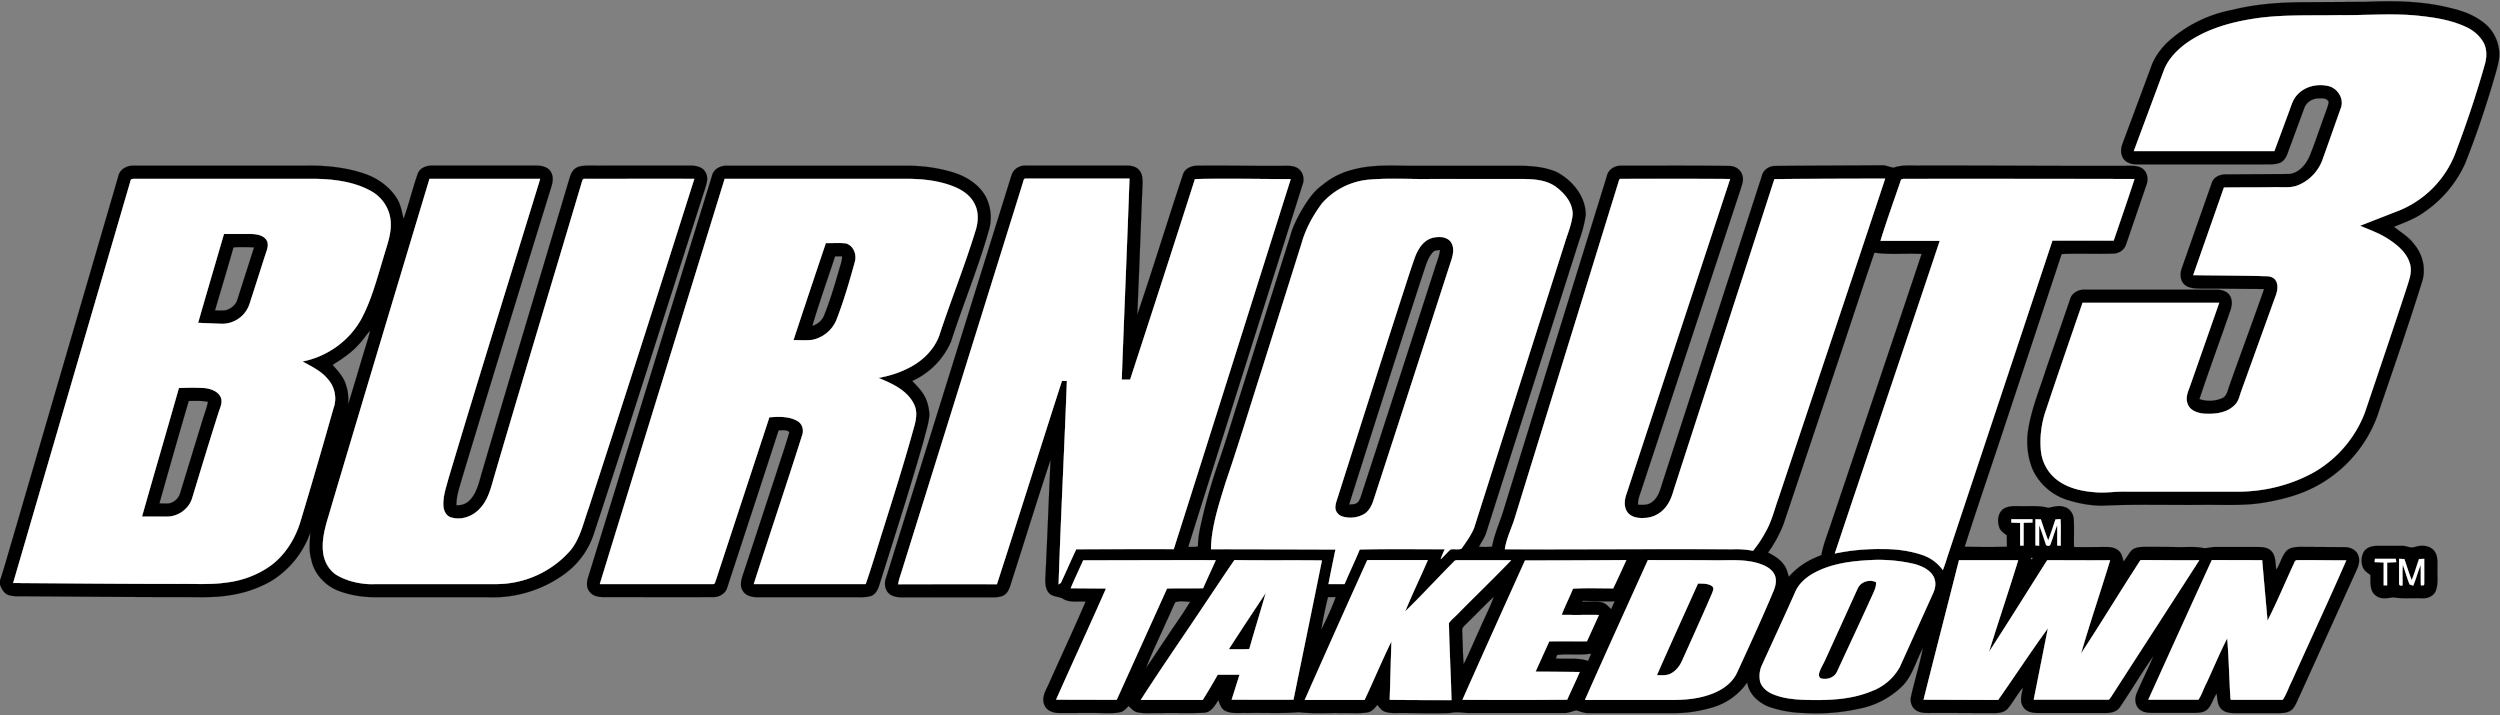 <svg viewBox="0 0 1898 543" xmlns="http://www.w3.org/2000/svg"><rect x="0" y="0" width="1898" height="543" fill="#808080" stroke="none"/><g stroke="#000" stroke-width=".1"><path d="M1747 1.7l49-.3c20.8-.9 42-.7 62.4 4.2 8.8 2 17.6 4.7 25 10a30.4 30.4 0 0 1 13.4 19.6c1.8 6.9-.3 13.8-2.1 20.4-6.6 23-14.2 45.8-23 68.1a89.2 89.2 0 0 1-31.5 37.5c-6.9 5-15 7.8-22.7 11 5.4 4.3 11.6 7.9 15.7 13.7 6.4 7.8 8.8 19 5.4 28.7-10 32.2-21.1 64-32 96a99.1 99.1 0 0 1-60.9 64.2c-8.5 3.1-17.5 5.2-26.5 6.7-16.2 2.8-32.8 1.5-49.2 1.8-24.7.2-49.4-.6-74 .6-9 0-18-1.7-26.6-4.4A43.5 43.5 0 0 1 1543 356a57.4 57.4 0 0 1-3.5-27.7c2.3-16.9 9-32.6 14.1-48.7l18.2-52.9c1.5-4.6 6.5-7 11.2-6.8h100c4.4 0 9.4 1.8 10.7 6.3 2 5.2-.9 10.3-2.4 15.2-7.1 20.5-14.7 41-21.5 61.6a24 24 0 0 0 16.8-.5c3.6-1.2 4.5-5.2 5.5-8.4 8.8-25 18.1-49.7 26.8-74.7-16 0-32-.4-48-.3-4.3-.1-9.3-.1-12.7-3.3-3.2-3.3-3.2-8.4-1.7-12.4l22.6-64.3c1.4-4.8 6.4-6.8 11-6.7l48-.3c7.6-.9 13-7.6 15.7-14.4 4.6-11.5 8.4-23.4 12.8-35.1.5-1.8 1.3-3.5 1.3-5.3-1.4-3.1-5.2-2.7-8-2.6-4.6.2-9.1 3-10.6 7.6l-12.4 33.6c-1 3-2.6 6-5.5 7.5-4 1.7-8.3 1.3-12.4 1.4h-97c-4.6 0-9.8-2-11-6.8-1.3-3-.5-6.4.6-9.4a39714 39714 0 0 0 21.4-57.5c2.3-7 6.7-13 11.8-18.3a99.9 99.9 0 0 1 50-25.3c17-4.3 34.7-5.6 52.2-5.8m-37.8 12.8c-17.8 3-35.8 8.3-50.5 19.2a46.1 46.1 0 0 0-16 20l-22.7 61h106.7l10.8-29.2c1.8-4.6 3-9.8 6.5-13.5a24.6 24.6 0 0 1 23.8-6.6c7.1 1.5 12.2 10 9.3 16.9-4.5 12.7-8.9 25.5-13.6 38.1a33.2 33.2 0 0 1-18.9 20.3c-5.6 2.2-11.7 1.3-17.6 1.4-12.9.2-25.7 0-38.6.3l-23.3 66.4c18.7.4 37.3.3 56 .9 2.7 0 5.9 1.2 7 4 2 4.3.4 9-1.2 13l-25.2 70c-1.4 3.7-2.1 8-5.1 10.8-5.8 6-14.8 7-22.6 6.6-5.2-.3-11.4-2.2-13.2-7.6-1.8-4.7.4-9.4 2-13.8l22-62.8H1581c-9.3 27.1-18.7 54.2-27.7 81.4a72.7 72.7 0 0 0-3.8 32 32 32 0 0 0 11 20.1c8.4 7 19.7 9.6 30.4 10.3 7.7.7 15.3-.7 23-.4h83c20.9 0 42.2-4.4 60.3-15a89 89 0 0 0 38-44.8c10.7-31.7 21.5-63.4 31.9-95.2 1.7-5.6 4.1-11.4 2.6-17.3-2.1-8.9-9.7-15.1-17-19.8-6.6-4.2-14-6.8-21-9.8l27-10.6A76.8 76.8 0 0 0 1865 114c8-21.5 15.4-43.3 21.6-65.4 1.4-5 1.6-10.7-.7-15.6-2.8-5.9-8.4-10-14.1-12.7-10.6-4.9-22.2-6.8-33.7-8.1-20.6-2.4-41.3-.4-62-.7-22.3.5-44.7-.7-66.8 3zM89.8 133.8c1.2-5.5 6.9-8.4 12.2-8h129c16-.4 32.3 1.2 47.5 6.7 9.4 3.6 18 10 23.2 18.8 2.7 4.5 3.4 9.8 4.7 14.8 4.1-11.2 6.7-22.8 10.7-34 1.7-5 7.2-6.6 11.9-6.4h78c4.2 0 9.2 1 11.3 5 3 5.2.2 11-1.3 16.2-22.4 72.5-44.8 145-66.6 217.5-1.8 6.3-4 12.6-3.9 19.2 3.8.2 7.6-1 10.2-3.9 5.8-6 7.2-14.7 9.6-22.5 21.8-74.3 44.2-148.4 66.3-222.6.8-2.6 2-5.2 4.3-6.8 2.9-2 6.6-2 10-2.1H524c4.2 0 9.2.9 11.5 4.9 2.3 3.6 1.3 8 0 11.9-28.2 87.7-55.9 175.6-84.8 263.2a61.3 61.3 0 0 1-22 30 92.4 92.4 0 0 1-58.7 17.7h-85c-9.6 0-19.4-1.5-28.4-5-10-4-18.3-13-20.3-23.8-2-6.6-1-13.5-.7-20.3a70.6 70.6 0 0 1-30.2 37.1 88.7 88.7 0 0 1-30.4 10.4c-13.5 2.4-27.3 1.3-41 1.5-38 0-76-.4-114-.6-4.6-.1-9.3.4-13.7-1-3.4-1.3-5.2-4.8-6.3-8v-3c3.4-9.9 6-19.9 9-29.8l80.8-277m9.6 2.4C69.5 238.3 39.7 340.5 10 442.6c41.6.3 83.3.6 125 .6 12.2 0 24.4.8 36.5-.9 12.1-1.6 24-5.5 34-12.9a64.6 64.6 0 0 0 22.8-34.2 5018 5018 0 0 0 24.8-85c3-7.8 1-16.8-4.6-22.7-5-6-12.2-9.3-18.8-13a65.7 65.7 0 0 0 44.9-33c7.5-14.2 11.6-30 16.3-45.4 2.8-10 7.2-20.4 5.2-31-1.3-8.7-7.4-16-15-20.3a91.5 91.5 0 0 0-42.1-9H101l-1.6.5m226.7-.5c-24.9 82.6-49.7 165.2-74.3 248-3.1 11.1-7.6 22.4-6.6 34.3.5 7.3 4 14.4 10.3 18.4 8.9 6 20 6.8 30.5 6.9h89a75 75 0 0 0 58-25.4c7.6-9.2 9.9-21.3 14-32.3 27-83.2 53.7-166.5 80.1-249.9-27.7-.1-55.4 0-83.1 0-1.8-.4-2 1.8-2.4 3-22 73.9-44.3 147.7-66 221.7-2.6 8.7-4.5 18.3-10.9 25.2a21.7 21.7 0 0 1-22.4 7c-3.7-1.1-5.5-5-5.7-8.7-.4-7 2-13.8 3.8-20.5 22.7-76 46.4-151.8 69.6-227.7h-83.9M271 263c-5.4 5.6-12 9.9-18.5 14 4 4.6 8.5 9.3 10.2 15.4 1.6 4.7 2 9.7 1.6 14.7 5-16 9.6-32.2 14.6-48.2.8-2.7 1.6-5.4 2-8-3.3 4-6.1 8.4-10 12.1zM540.5 133.6c1.2-5.2 6.4-8 11.5-7.8h136c11.1 0 22.2 1.3 32.9 4.3 11 2.8 22 9.1 27.6 19.4 4 8 4.8 17.5 2 26.1-8 28.3-19.4 55.5-28.4 83.5a58 58 0 0 1-29.5 30.1c2.5 2.9 5.4 5.5 7.5 8.7 3.6 4.9 5.2 11 5.5 17-.5 6.7-2.8 13-4.3 19.4-10.5 37-22.3 73.5-33.8 110.1-1 3.3-2.8 6.7-6.1 8-4.6 1.5-9.6.9-14.4 1h-72c-4.2 0-9-1.1-11.2-5.1-2.3-3.8-1-8.3.3-12.2 8.6-25.8 17-51.7 25.5-77.5 3.2-10.2 6.8-20.3 9.7-30.5-2-2.1-5.5-1.4-8.2-1.4-12.9 39.9-26 79.6-39 119.4-1.4 4.8-6.4 7.4-11 7.2-27.4.1-54.8 0-82 0-4.2.1-8.8-.5-11.4-4-2.8-3.2-2.3-7.8-1-11.6l93.8-304.1m9.6 2.2l-94.7 307.5c28.6.1 57.1 0 85.6 0 1.9.5 2-1.8 2.5-2.9l40.6-123.6c7.1-.5 14.9-.9 21.3 2.8 4 2.1 5.1 7.2 3.5 11.2-11.9 37.6-24.5 75-36.6 112.5 28.3.2 56.6 0 85 .1 4.7-13.8 8.8-27.8 13.3-41.6 7.8-25.4 15.9-50.7 23-76.2 1.7-6 3.3-12.7.3-18.6-5.1-10.7-16.6-15.9-27-20a85.2 85.2 0 0 0 22.6-7.5A46.2 46.2 0 0 0 713 255c8.8-27.2 19.6-53.7 27.9-81.1 1.7-6.2 2-13-1-18.8-2.9-6.2-8.8-10.4-15-13a95.7 95.7 0 0 0-36-6.3H550.1z"/><path d="M767.8 133.8c1-5.1 6-8.4 11.2-8.1h75c3.6 0 7.7.2 10.4 3 3 2.9 3.1 7.4 3 11.3-1.4 33-2.5 66-4 99 12-35.4 23-71.3 34.8-106.8 1.5-4.4 6.4-6.4 10.8-6.4 21.6-.3 43.3.3 65 .1 3.8 0 7.9-.3 11.2 1.8 4 2.6 5.4 8 3.7 12.4-28.9 91.7-58 183.4-86.8 275.1 2.5.1 5 .1 7.4-.3 0-8 2-15.9 3.8-23.6 3-12.9 6.8-25.5 11-38 6.3-17.7 11.5-35.8 17.3-53.7l37.9-120.2c2.1-8 6.1-15.4 10.4-22.6 3.8-6 8-12 13.8-16.1a57.8 57.8 0 0 1 23-11.8c14.4-4 29.5-3.2 44.3-3h78c11-.2 22.3.3 32.6 4.6 12 6.2 22.2 18.4 22.3 32.5-.9 7-3 14-5.3 20.6l-70.5 221.5c-1.3 3.6-3.6 6.7-5.3 10 3.3.2 6.6.3 10-.1 1.8-10 6.3-19.3 9.1-29l78-252.2c1-5 6-8.2 11-8 27.4 0 54.8-.2 82.1.2 4.4 0 8.7 2.8 9.8 7.2 1.3 3.7-.5 7.5-1.5 11l-74.7 226.4c-1.2 4.1-3.3 8.2-3 12.6 3.6.2 7.6.4 10.6-2 5.4-3.8 6.5-10.7 8.5-16.5l74.9-231.1c1-4.7 5.7-7.7 10.4-7.6 27-.3 54-.3 81-.5 3-.1 5.8 1.6 8.8 1.8 6.5-2.4 13.4-1.4 20.2-1.6 53-.1 106 .4 159 .2 3.8 0 8.2.2 10.9 3.3 2.8 3 3 7.7 1.6 11.4l-15.3 44.7c-1.2 4.2-5.1 7-9.4 7.2-13.2.5-26.4-.3-39.6.4l-43.4 131c-10 30.4-20.5 60.7-30.2 91.2 10.7.2 21.4.3 32.1 0l-.1-8.7c-2.5-1.8-5.4-3.7-6-7-1.5-4.7-.4-11 4.2-13.5 4-2.1 8.8-1.6 13.2-1.6 6.7.1 13.5-.6 20 1.3 4-.8 8.1-2.2 12.2-.7 4.3 1 7 5.3 7.2 9.5.4 7 0 14 .2 20.9 8.1.2 16.3 0 24.5 0 3.3 0 7 .5 9.6 3 2.2 2 2.7 5.2 3.6 8 1.9-2.5 3.4-5.2 5.4-7.7 2.4-3 6.6-3.3 10.3-3.4 9 0 18 0 27 .2 5.7 0 11.5-.5 17.2.6 3.3.6 6.5-.8 9.7-.7h32.1c3.7 0 7.9.3 10.5 3.2 3.5 3.8 2.8 9.3 3.7 14 2.8-4.2 3.9-9.4 7-13.4 2.4-3.3 6.9-3.8 10.8-3.9l34 .2c4.2 0 8.9 2 10.3 6.2 2.1 4.9-.5 9.8-2.5 14.1l-42.1 93c-1.7 3.3-2.8 7-5.3 9.7-2.7 2.7-6.8 3-10.4 3h-33c-3.6 0-7.7-.3-10.4-3-3.3-3-3-7.8-3.7-11.8-2.7 3.6-3.6 8.3-6.7 11.6-2.6 2.7-6.6 3-10.2 3h-32c-3.8 0-8-.5-10.6-3.6-2.7-3.1-2.7-7.7-1.2-11.3 4-9.5 8.8-18.7 12.7-28.3-8.8 12.6-16.7 25.9-25.3 38.6-2.2 3.6-6.6 4.7-10.6 4.7h-52c-4.2 0-9.1-1-11.2-5-2.8-4.5-.7-9.6 0-14.3-4.2 4.9-7.2 10.6-11.2 15.6-2.3 2.9-6.1 3.7-9.6 3.8-16.7 0-33.3-.2-50-.1-3.5 0-7.2 0-10.2-2-3.4-2-4.8-6.5-4-10.3 2.8-12.4 6.6-24.6 9.1-37-5.2 9.4-7.7 20.6-15.3 28.5a64.6 64.6 0 0 1-34.4 17.8 151 151 0 0 1-41.2 3 89 89 0 0 1-25.7-4.6c-8-3-15.6-9.7-16.8-18.6a48.7 48.7 0 0 1-24.9 18.5c-9.9 3.1-20.2 4.8-30.6 4.8h-65c-3.2.1-6.2-1.2-9.1-2.1-3.3.5-6.4 2.3-9.9 2h-73c-4.3-.3-8.7-1-13 0-13 .5-26 0-39 0-3.7.1-7.6.2-11.1-1.2-2.3-1-3.7-3.1-5.2-5-2 2.5-4.4 5.4-7.8 5.8-6.3 1-12.6.3-18.9.5-11-.3-22 .6-33-.7-13 1.1-26 .3-39 .6-5.6-.3-11.5.9-16.7-1.6-3.2-1.5-4.2-5.1-5.3-8.2-2.7 4.2-5.5 9.4-11.1 9.6-11 .6-22 0-32.9.3-5.6-.2-11.3.5-16.9-.5-3-.4-5.1-2.8-7.2-4.9-1.9 1.8-3.6 4-6.2 4.6-3.8 1-7.8.8-11.7.8-11.7-.3-23.4 0-35-.1-4.4 0-9.5-1.7-11.1-6.2-2.4-5.5 1.1-11 3.3-15.8 9.3-20.9 19-41.6 28-62.5-5.7-.6-11.8 1-17-2.1-3.2-2-7.8-1.4-10.6-4.3-2.7-2.7-3-6.8-3-10.4 1.5-30.3 2.6-60.7 4-91-10 30-19.3 60.4-29 90.6-1.6 4.4-2.2 9.8-6.6 12.4-3.4 1.7-7.3 1.5-11 1.5h-61c-4.6 0-9.5.5-13.6-1.8-4.4-2.6-5.5-8.5-3.7-13l95-304.9m9 4.7l-92 295c-1 3.3-2.3 6.6-2.8 10h75c16.6-51.3 32.7-102.8 49.3-154.2l3.8-.1c-1.9 51.5-4.6 103-6.3 154.5l1.7-1.2c4-8.4 7.6-17 11.6-25.5 24.7 0 49.4-.2 74.1-.1 29.7-93.6 59.2-187.3 88.8-281-24.2.1-48.5-.5-72.7 0-16.2 50.9-32.7 101.7-49.2 152.4h-6.4c1.8-51 4-101.8 5.9-152.7H779c-1.8-.4-2 1.8-2.4 2.9m226.5 16.6c-6.6 9-12 19-15 29.8l-29.7 94.4c-9.3 29-18.1 58.3-28 87.2-5 16.5-10.7 33.1-11 50.4l94.5.2-5.3 26.2h12.2c3.7-8.8 7.9-17.4 11.5-26.2 21.5-.5 43-.1 64.6-.2-1.1 2.5-2.3 4.9-3.1 7.5 2.7-2.3 4.8-5 7.4-7.3 2.7-.7 5.7.3 8.3-.6 3.5-4.9 7-9.9 9.5-15.4l69.1-217c2.1-7 5.1-13.8 5.8-21 .3-8.4-5.4-15.5-11.6-20.4-8.7-7-20.7-6.8-31.3-6.7-21.3 0-42.7-.2-64-.1-15.4.3-30.8-.8-46.1.4A53.9 53.9 0 0 0 1003 155m226.3-18.8L1150.1 393c-2.4 8-6.4 15.6-7.6 24 57.5.3 115-.3 172.5 0a69 69 0 0 1 15.9 1.2c3.8-4.7 7.1-9.8 10-15.2 4.3-7.7 6.3-16.5 9.3-24.7 27-81 54.2-161.7 81-242.6-28 0-56 .2-84 .4l-76.4 235.7c-1.3 4.6-3 9.3-6 13-3.7 5-9.6 8.2-15.8 8.6-4.6.3-10-.3-13.2-4.1-2.9-3.6-2.7-8.8-1.4-13 26.3-80 52.8-160.1 79-240.3-27.7-.2-55.5-.2-83.3 0l-.7.4m214 0c-5.3 15.4-11 30.8-15.8 46.5h45c-26.3 79.2-53.2 158.2-79.6 237.4 11.8-2.5 24-3.6 36-3.4 10.6.2 21.4 1 31.3 4.8 6 2.2 11.1 6.1 14.7 11.2 1.4-3.6 2.6-7.4 3.8-11.1l79.4-239c15.5-.2 31 0 46.5 0 5.3-15.6 10.7-31.2 15.8-46.8-58.5 0-117-.2-175.5-.1-.4 0-1.3.3-1.7.5m-20.3 55.6c-9.1 26.4-17.7 53-26.6 79.5L1354 398a97.8 97.8 0 0 1-11.7 21.5c4.5 2.3 9 5 12 9.2 2 2.6 2.8 6 3.8 9.2 6.5-7.6 15.2-13 24.7-16.4 1.2-7.1 3.9-13.9 6.2-20.7 23.3-69.3 46.7-138.6 69.9-208-12-.7-24 .8-35.9-1m104 202.3v2.5c2.2 0 4.4 0 6.7.2v17.3h2.6V397l6.8-.2v-2.4h-16m18.3 0V414l2.7.3v-15.6c2 4.6 3.3 9.4 5 14.1.1 1.7 2.6 2.1 3.4.8 2-4.9 3.3-10 5.3-15 .2 5.3 0 10.4 0 15.6h2.7c-.1-6.7.3-13.4-.2-20.1-1.3 0-2.5.2-3.8.3-1.8 5.4-3.4 10.8-5.5 16-2-5.3-3.8-10.7-5.6-16l-4-.2m-3.3 29.1c-1.6 3 3.3.2 0 0m-719.7 2c-3.2 7.2-6.6 14.1-9.5 21.3l26.8.2c-12.4 28.2-25.4 56.2-37.9 84.4 15.4 0 30.7.2 46 .1l38.2-84.5c9.1-.3 18.3 0 27.4-.3 3.1-7 6.5-14.1 9.6-21.3l-100.6.2m114.8-.2c-7.4 10.7-14.5 21.5-21.7 32.2-16.5 24.7-33.3 49-49.5 74h47.1c4-6.3 7.7-12.7 11.4-19.1H941l-6 19 47-.1c7-35.2 14.4-70.4 21.5-105.7-22.1-.3-44.3 0-66.4-.3m100.9 0c-16 35.3-31.8 70.7-47.5 106.1h45.4c7-14.7 13.2-29.8 20.4-44.4l-1.3 44.4 46.8.3c-.4-19.5-1.5-39-1.9-58.5 2-2.7 4.7-4.8 7-7.2 13.3-13.6 27-26.8 40.3-40.6H1106l-1.5.3c-12.7 12.8-24.8 26-37.7 38.7 5.3-13.2 11.6-26 17.2-39h-46m119.8.2c-15.9 35.2-31.8 70.5-47.5 105.8 26.5 0 53 .2 79.5 0 3-7.1 6.5-14 9.5-21.1l-33.5-.2c3.3-7.8 6.9-15.4 10.4-23 9.5-.2 19 0 28.6-.2l9-19.9c-9.3-.1-18.8.1-28.2-.1 2.6-6.8 5.9-13.2 8.6-19.9 10.2-.6 20.4-.2 30.6-.2 3.4-7.1 6.6-14.3 9.9-21.4l-76.9.2m93.3-.3c-16 35.4-32 70.7-47.8 106.1 21.5.2 43.1 0 64.7 0 9 .2 18-.4 26.6-2.9 9.7-2.7 19.7-8.1 24.2-17.7 9.4-20.6 19-41.2 27.7-62.2 1.7-3.9 2.6-8.5.6-12.4-2.3-4.6-7.2-6.8-11.8-8.3-10.8-3.3-22.2-2.3-33.3-2.4-17-.3-34 0-50.9-.2m166.3.2c-13.4.8-27 2.8-39 9a31.9 31.9 0 0 0-15.6 15.4c-8.1 18.2-16.5 36.2-24.7 54.3a20 20 0 0 0-1.7 13.4c1.2 4.3 5 7.4 8.9 9.2a67.4 67.4 0 0 0 24.7 4.6c17 .4 34.7.1 50.7-6.5a40.5 40.5 0 0 0 21.6-18.4l25.5-56.5c1.9-4.1 2.2-9.3-.5-13.2-3-4.6-8.4-7-13.5-8.4a119 119 0 0 0-36.4-2.9m69.9-.1c-9 35.3-18.1 70.6-27 106 19 0 37.8.2 56.7 0 12.7-18 24.8-36.5 37.8-54.4l-10.7 54.3h56c1.5.3 2-1.4 2.8-2.4l66.8-103.5h-44.6c-15.3 23.4-29.8 47.4-45.2 70.9 7-23.8 15-47.2 22.1-70.8l-47.8-.1c-14.7 23.2-29.2 46.6-44.2 69.7 7.2-23.3 15-46.4 22.2-69.7h-45m192 0l-48.2 106 38-.1c2.7-3.9 4-8.7 6.3-13 5.3-11.1 10-22.6 15.6-33.6 1.3 15.4 1.6 30.8 2.5 46.2l.7.5h38.9c3-4.3 4.5-9.6 7-14.3 13.7-30.6 27.9-61 41.2-91.6-12.6 0-25.3-.3-37.9 0-1.5.8-1.7 2.9-2.6 4.3-6.4 13.9-12.3 28-19.2 41.6-1.4-15.3-2.8-30.6-4-46-12.8-.2-25.6 0-38.3 0m-671 28a312 312 0 0 0-5.1 24.8c4-8 7.9-16.3 11-24.8h-6m105.3 20.1c-1.4 1.6-3.7 3-3.3 5.6.4 8.4.4 16.8 1.1 25.3 4.5-9 8.3-18.4 12.6-27.6 3.4-7.9 7.4-15.5 10.3-23.6-7.1 6.5-13.7 13.6-20.7 20.3m88-17.1v.5c4.6 0 9.4-.5 14.1.4 3.3.5 5.5 3.1 7.7 5.3l2.7-6c-8.2.4-16.4-.4-24.6-.3m-309 1c-2.5 5-4.5 10.1-7 15.2-5 11.5-10.7 22.8-15.2 34.6 5.4-7.6 10.4-15.5 15.7-23.2 5.8-9 12.3-17.7 17.8-27-3.8 0-7.7-.9-11.3.4m290 40a95 95 0 0 0-1.2 2.7c8.2.7 16.6-.8 24.6 1.9l2.3-5.6c-8.5 1.4-17.2 0-25.7 1zM170 177.7h21c4 0 8.6.8 11.1 4.2 1.9 2.5 1.3 6 .3 8.7l-12.6 39a22 22 0 0 1-22.8 16.2l-16.6-.7c6.4-22.5 13-45 19.6-67.4m7.2 10.2c-4.5 16-9.3 31.8-14 47.8 2.9 0 5.7.3 8.4-.2 4-1.2 7.6-4.2 8.7-8.3l12.6-39.4c-5.3-.2-10.5-.4-15.7 0z"/><path d="M1087.4 180.5c4.5-1.1 10.2-1.2 13.6 2.5 3.1 3.7 2.5 9 1.2 13.4-19.8 61.1-39.5 122.2-59.5 183.3-1.2 4-3.2 8-6.7 10.3a21 21 0 0 1-16.3 2.2c-3.3-.8-6-3.7-6-7.2.2-3.4 1.7-6.6 2.6-9.8 16.2-50.8 32.3-101.6 48.7-152.3 3-9.2 5.9-18.5 9.2-27.7 2.3-6.2 6.3-12.8 13.2-14.7m.2 11.2c-4 4.6-5.4 10.8-7.4 16.5-19 58.2-37.5 116.5-56 174.9 2.4-.3 5.2 0 6.9-2 1.6-2 2.2-4.6 3-7 18.5-56.6 36.8-113.3 55.1-170 1.4-4.7 3.5-9.3 4.1-14.3-2 .1-4.3.1-5.7 1.9zM602.4 258.2c8-24.6 16.3-49.1 24.5-73.7 5 .1 10-.3 15 .3 6.1 1.4 8.8 8.5 7 14.1-4 14.9-8.3 29.7-13.9 44.1a25.5 25.5 0 0 1-18.1 15c-4.8.6-9.7.1-14.5.2m31.6-63.6c-5.8 17.6-12 35-17.3 52.8 4.2-1.2 7.7-4.3 9.2-8.5 4.8-12 8.4-24.6 12-37 .8-2.4 1.3-4.8 1.5-7.3H634zM135.8 294.5c6.6-.2 13.2-.3 19.8.1 4.6.6 9.8 2.4 12 6.8 1.8 4.1-.6 8.4-1.8 12.3C159 335 152.5 356.5 146 378a20.4 20.4 0 0 1-20 14.3l-18.2-.1c9.2-32.6 18.8-65 28-97.7m7.5 9.9c-7.6 25.9-15 51.8-22.3 77.8 2.6 0 5.3.3 7.9-.1 3.6-1 6.7-3.8 7.8-7.5l17.1-55.8c1.4-4.5 3.1-9 4.1-13.7-4.8-1.1-9.7-.7-14.6-.7zM1794.7 418.8c2.2-3.4 6.5-4.4 10.3-4.4h19c3.1 0 6 2 9.2.9 4.7-1.5 10.6-1.5 14.3 2.3 3.7 3.8 2.9 9.5 3 14.4-.2 5.4.7 11.1-1.2 16.4-1.5 4-6 6-10.2 5.8-7.4-.3-14.8.5-22.1-.7-4.4.6-9.3 1.7-13.2-1.3-5-3.5-4-10.4-4.2-15.7-2-1.5-4-2.8-5.3-4.9-2-4-1.8-9 .4-12.8m8.4 5.5l-.3 2.5 6.9.3v17.3h2.6V427l6.9-.3-.3-2.5H1803m18.3 0v18.6c0 1.4.9 2 2.6 1.5 0-5.2-.2-10.4.2-15.6 2 4.9 3.2 10 5.2 14.9l2.7 1c2.2-5.3 3.6-10.7 5.7-15.9.2 5.2 0 10.4.1 15.6h2.1l.4-.8c.2-6.4 0-12.8.1-19.3l-4 .1c-1.8 5.3-3.3 10.8-5.5 16-2.2-5.2-3.7-10.6-5.6-16l-4-.1zM1410.5 446.5c2.3-5 9-6.9 13.8-4.5.3 3.2-1.1 6.1-2.4 9-8.9 19.6-18 39.2-27.1 58.7-1.8 4.4-7.2 6.5-11.7 5.5-2-.3-2.5-2.5-2-4.2 1-3.4 2.9-6.4 4.3-9.6 8.5-18.3 16.7-36.6 25.1-55zM1289.1 443c3.6.1 7.7-.2 10.8 2.1 1.7 1.5.4 3.8-.2 5.6-7.3 17-15 33.7-22.5 50.6a19.8 19.8 0 0 1-8.8 10.1c-3.3 1.7-7 1.1-10.5 1.3 10.2-23.4 20.8-46.5 31.2-69.7zM932.9 492.9c9.2-14.4 18.7-28.6 28-42.8-4 14.2-8.5 28.3-12.4 42.6-5.2.4-10.4.1-15.6.2z"/></g><g fill="#fff" stroke="#fff" stroke-width=".1"><path d="M1709.2 14.5c22-3.7 44.5-2.5 66.8-3 20.7.3 41.4-1.7 62 .7 11.5 1.3 23.1 3.2 33.7 8.1a28.5 28.5 0 0 1 14.1 12.7c2.3 4.9 2.1 10.5.7 15.6a794.8 794.8 0 0 1-21.6 65.4 76.8 76.8 0 0 1-46 46.8l-27.2 10.6c7.1 3 14.5 5.6 21 9.8 7.4 4.7 15 11 17.1 19.8 1.5 6-.9 11.7-2.6 17.3-10.4 31.8-21.2 63.5-31.9 95.2a89 89 0 0 1-38 44.7 119.3 119.3 0 0 1-60.3 15h-83c-7.7-.2-15.3 1.2-23 .5-10.7-.7-22-3.3-30.4-10.3a32 32 0 0 1-11-20.2 72.7 72.7 0 0 1 3.8-32c9-27.1 18.4-54.2 27.7-81.3h103.7l-22 62.8c-1.6 4.4-3.8 9.1-2 13.8 1.8 5.4 8 7.3 13.2 7.6 7.8.4 16.8-.6 22.6-6.6 3-2.8 3.7-7 5.1-10.9l25.2-69.8c1.6-4.1 3.2-8.9 1.3-13.1-1.2-2.8-4.4-4-7.2-4-18.6-.6-37.3-.5-55.9-.8l23.3-66.5c12.9-.2 25.7 0 38.6-.3 5.9-.1 12 .8 17.6-1.4a33.2 33.2 0 0 0 19-20.3l13.5-38.1c2.9-7-2.2-15.3-9.3-17-8.3-2-18 .1-23.8 6.7-3.5 3.7-4.7 8.9-6.5 13.5l-10.8 29.2H1620l22.7-61c3-8.3 9.3-14.7 16-20 14.7-10.9 32.7-16.3 50.5-19.2zM99.4 136.3l1.6-.5h138c14.4.4 29.4 1.9 42.2 9a28.8 28.8 0 0 1 15 20.3c2 10.6-2.5 21-5.3 31-4.7 15.4-8.8 31.2-16.3 45.5-9.1 17-26.1 29.1-45 32.8 6.7 3.8 13.9 7 18.9 13 5.7 6 7.5 15 4.6 22.7a5018 5018 0 0 1-24.8 85.1c-4 13.3-11.5 26-22.9 34.3a72.8 72.8 0 0 1-33.9 12.8c-12 1.7-24.3.8-36.5 1-41.7 0-83.3-.4-125-.7l89.4-306.3m70.6 41.4c-6.5 22.5-13.2 44.9-19.6 67.4l16.6.7a22 22 0 0 0 22.8-16.1c4.3-13 8.3-26.1 12.6-39.1 1-2.8 1.6-6.2-.3-8.7-2.5-3.4-7.1-4.1-11-4.3H170m-34.2 117c-9.2 32.5-18.8 65-28 97.6H126c8.8.4 17.6-5.7 20-14.3 6.5-21.4 13-42.9 19.8-64.2 1.2-4 3.6-8.2 1.7-12.3-2.1-4.4-7.3-6.2-12-6.8-6.5-.4-13.1-.3-19.7 0zM326.1 135.8h84c-23.3 75.9-47 151.7-69.7 227.7-1.8 6.7-4.2 13.5-3.8 20.5.2 3.6 2 7.6 5.7 8.8 8 2.6 17-.9 22.4-7.1 6.4-7 8.3-16.5 10.9-25.2 21.7-74 44-147.8 66-221.7.5-1.2.6-3.4 2.4-3 27.7 0 55.4-.1 83.1 0-26.4 83.4-53 166.7-80.2 249.9-4 11-6.3 23-14 32.3a75 75 0 0 1-58 25.4H286a55.4 55.4 0 0 1-30.5-6.9c-6.2-4-9.8-11.1-10.3-18.4-1-11.9 3.5-23.2 6.6-34.4 24.6-82.7 49.4-165.3 74.3-248zM550.1 135.8H689c12.2.1 24.7 1.4 36 6.2 6.2 2.6 12.1 6.8 15 13 3 5.8 2.7 12.7 1 18.8-8.3 27.4-19.1 54-28 81.1-4 11-13.2 19.5-23.5 24.6-7.1 3.7-14.8 5.9-22.6 7.4 10.4 4.3 21.9 9.4 27 20 3 6 1.4 12.7-.4 18.7-7 25.5-15 50.8-23 76.1-4.4 14-8.5 28-13.3 41.7h-84.9c12-37.6 24.7-75 36.6-112.6 1.6-4 .4-9-3.5-11.2-6.4-3.7-14.2-3.3-21.3-2.8l-40.6 123.6c-.5 1.1-.6 3.4-2.5 3h-85.6c31.5-102.6 63.2-205 94.8-307.6m52.2 122.4c4.8 0 9.7.4 14.5-.2a25.5 25.5 0 0 0 18.1-15c5.6-14.4 9.9-29.2 14-44 1.7-5.7-1-12.8-7-14.3-5-.5-10 0-15-.2-8.3 24.6-16.5 49.1-24.6 73.7zM776.6 138.5c.5-1.1.6-3.3 2.4-2.9h78.5c-1.8 51-4 101.8-5.9 152.6h6.4c16.5-50.6 33-101.4 49.2-152.2 24.2-.6 48.5 0 72.7 0-29.6 93.6-59 187.3-88.8 280.9-24.7-.1-49.4 0-74 .1-4 8.4-7.7 17-11.7 25.5l-1.7 1.2c1.7-51.5 4.4-103 6.3-154.5h-3.8c-16.6 51.5-32.7 103-49.4 154.4-25-.2-50 0-74.9 0 .5-3.6 1.8-6.8 2.8-10.2l92-295zM1003.1 155.1a53.9 53.9 0 0 1 37.8-18.8c15.3-1.2 30.7-.1 46.1-.4h64c10.6 0 22.6-.3 31.3 6.8 6.2 4.9 11.9 12 11.6 20.3-.7 7.3-3.7 14.1-5.8 21L1119 401.2c-2.4 5.5-6 10.5-9.5 15.4-2.6 1-5.6 0-8.3.6-2.6 2.3-4.7 5-7.4 7.3.8-2.6 2-5 3-7.5-21.4 0-43-.3-64.5.2-3.6 8.8-7.8 17.4-11.5 26.2h-12.2c1.6-8.7 3.5-17.4 5.3-26.2-31.5 0-63-.3-94.5-.2.3-17.3 6-34 11-50.4 9.9-28.9 18.7-58.1 28-87.2l29.7-94.4c3-10.8 8.4-20.8 15-29.8m84.3 25.4c-6.9 2-10.9 8.5-13.2 14.7-3.3 9.2-6.2 18.5-9.2 27.7-16.4 50.7-32.5 101.5-48.7 152.3-.9 3.2-2.4 6.4-2.5 9.8-.1 3.5 2.6 6.4 5.9 7.2a21 21 0 0 0 16.3-2.2c3.5-2.4 5.5-6.3 6.8-10.3 19.9-61 39.6-122.2 59.4-183.3 1.3-4.3 2-9.7-1.2-13.4-3.4-3.7-9.1-3.6-13.6-2.5zM1229.4 136.3l.7-.5c27.8-.1 55.6-.1 83.4.1l-79.1 240.3c-1.3 4.2-1.5 9.4 1.4 13 3.2 3.8 8.6 4.4 13.2 4 6.2-.3 12-3.5 15.8-8.4 3-3.8 4.7-8.5 6-13.1 25.4-78.6 51-157.1 76.3-235.7 28-.3 56.1-.4 84.1-.4-26.8 80.9-54 161.7-81 242.6-3 8.2-5 17-9.3 24.7a90.5 90.5 0 0 1-10 15.2 69 69 0 0 0-15.9-1.1c-57.5-.4-115 .2-172.5 0 1.2-8.5 5.2-16 7.6-24l79.3-256.7z"/><path d="M1443.3 136.3l1.7-.5c58.5-.1 117 0 175.5.1-5.1 15.6-10.5 31.2-15.8 46.7h-46.5c-26.4 79.8-53 159.4-79.4 239-1.2 3.8-2.4 7.6-3.8 11.2-3.6-5.1-8.8-9-14.7-11.2a92.2 92.2 0 0 0-31.3-4.8c-12-.2-24.2.9-36 3.4 26.4-79.2 53.3-158.2 79.7-237.4h-45c4.8-15.7 10.4-31 15.6-46.5zM1527 394.2h16v2.5c-2.2 0-4.4 0-6.7.2v17.3h-2.6V397l-6.7-.2v-2.5zM1545.4 394.2l4 .1c1.8 5.4 3.5 10.8 5.6 16 2-5.2 3.7-10.5 5.5-15.9l3.8-.3c.5 6.7.1 13.4.2 20.1h-2.6c-.1-5.2.1-10.3-.1-15.5-2 4.9-3.3 10-5.3 15-.8 1.2-3.3.8-3.4-.9-1.7-4.7-3-9.5-5-14.1v15.6l-2.8-.3v-19.8zM1803.1 424.3h15.8l.3 2.5-6.9.3v17.3h-2.6V427l-6.9-.3.3-2.5zM1821.4 424.3l4 .2c1.9 5.3 3.4 10.7 5.6 16 2.2-5.3 3.7-10.8 5.6-16l3.9-.2v19.3l-.5.8h-2c-.2-5.2 0-10.4-.2-15.6-2.1 5.2-3.5 10.6-5.7 15.8l-2.7-.9c-2-4.9-3.3-10-5.2-15-.4 5.3-.1 10.5-.2 15.7-1.7.5-2.6 0-2.6-1.5v-18.6zM822.4 425.4c33.5 0 67-.2 100.6-.1-3.1 7-6.5 14.1-9.6 21.3-9.1.2-18.3-.1-27.4.2l-38.2 84.5-46-.1c12.5-28.2 25.5-56.2 37.9-84.4l-26.8-.2c3-7.2 6.3-14.1 9.5-21.2zM937.2 425.2c22.1.4 44.3 0 66.4.3-7.1 35.3-14.4 70.5-21.6 105.7-15.6.1-31.3 0-46.9 0l6-19h-16.6c-3.7 6.5-7.5 13-11.4 19.2h-47c16-25 33-49.3 49.4-74 7.2-10.7 14.3-21.5 21.7-32.2m-4.3 67.7c5.2 0 10.4.2 15.6-.2 4-14.3 8.5-28.4 12.5-42.6-9.4 14.2-18.9 28.4-28.1 42.8zM1038 425.2h46c-5.6 13.1-11.9 25.9-17.2 39 12.9-12.5 25-25.8 37.8-38.6l1.4-.3h41.3c-13.2 13.8-27 27-40.4 40.6-2.3 2.4-5 4.5-6.9 7.2.4 19.5 1.5 39 2 58.4-15.7 0-31.3 0-46.9-.2l1.3-44.4c-7.2 14.6-13.4 29.7-20.4 44.5h-45.4c15.7-35.5 31.5-70.9 47.5-106.2zM1157.8 425.5c25.7 0 51.3-.1 76.9-.3-3.3 7.2-6.5 14.4-10 21.5-10.1 0-20.3-.4-30.5.2-2.7 6.7-6 13.1-8.6 19.9 9.4.2 18.9 0 28.3.1l-9.1 20c-9.6 0-19.1-.1-28.6 0l-10.4 23c11.2 0 22.4.2 33.5.3-3 7-6.4 14-9.5 21-26.5.3-53 .2-79.5.1 15.7-35.3 31.6-70.6 47.5-105.8zM1251.1 425.2c17 .1 34 0 50.9.2 11.1.1 22.5-1 33.3 2.4 4.6 1.5 9.5 3.8 11.8 8.3 2 3.9 1 8.5-.6 12.4-8.8 21-18.3 41.6-27.8 62.2-4.4 9.6-14.4 15-24.1 17.7-8.7 2.5-17.7 3-26.6 3h-64.7c15.7-35.5 31.8-70.8 47.8-106.2m38 17.8c-10.4 23.2-21 46.3-31.2 69.6 3.5 0 7.3.5 10.5-1.2 4.1-2 7-6 8.8-10.1 7.6-16.9 15.2-33.7 22.5-50.6.6-1.8 2-4 .2-5.6-3-2.3-7.2-2-10.8-2.1z"/><path d="M1417.4 425.4a119 119 0 0 1 36.4 2.9c5 1.5 10.4 3.8 13.5 8.4 2.7 3.9 2.4 9 .5 13.2l-25.5 56.5a40.5 40.5 0 0 1-21.6 18.4c-16 6.6-33.6 7-50.7 6.5-8.3-.4-17-1.1-24.7-4.6-4-1.8-7.7-4.9-9-9.2a20 20 0 0 1 1.8-13.4c8.2-18 16.6-36.1 24.7-54.3 2.8-7 9-12 15.6-15.4 12-6.2 25.6-8.2 39-9m-6.9 21l-25 55c-1.5 3.2-3.5 6.2-4.4 9.6-.5 1.7 0 4 2 4.2 4.5 1 9.9-1 11.7-5.5 9-19.5 18.2-39 27.1-58.7 1.3-2.9 2.7-5.8 2.4-9-4.8-2.4-11.5-.5-13.8 4.5zM1487.3 425.3h44.9c-7.1 23.3-15 46.4-22.2 69.7 15-23.1 29.5-46.5 44.3-69.7 15.9 0 31.8.2 47.7 0-7.2 23.7-15.2 47.1-22.1 70.9 15.4-23.4 29.9-47.5 45.2-71 14.9 0 29.8.3 44.6.1-22.2 34.6-44.6 69-66.8 103.5-.8 1-1.4 2.7-2.9 2.4h-56l10.8-54.3c-13 17.9-25.1 36.4-37.8 54.5l-56.6-.2c8.8-35.3 18-70.6 26.9-106zM1679.2 425.2l38.2.1 4.1 46c6.9-13.6 12.8-27.7 19.2-41.6.9-1.4 1.1-3.5 2.6-4.4 12.6-.2 25.3.2 38 .1-13.4 30.7-27.6 61-41.3 91.6-2.5 4.7-4 10-7 14.3h-39l-.6-.5c-1-15.4-1.2-30.8-2.5-46.2-5.7 11-10.4 22.5-15.6 33.7-2.3 4.2-3.6 9-6.3 12.9h-38c16-35.4 32-70.7 48.2-106z"/></g></svg>